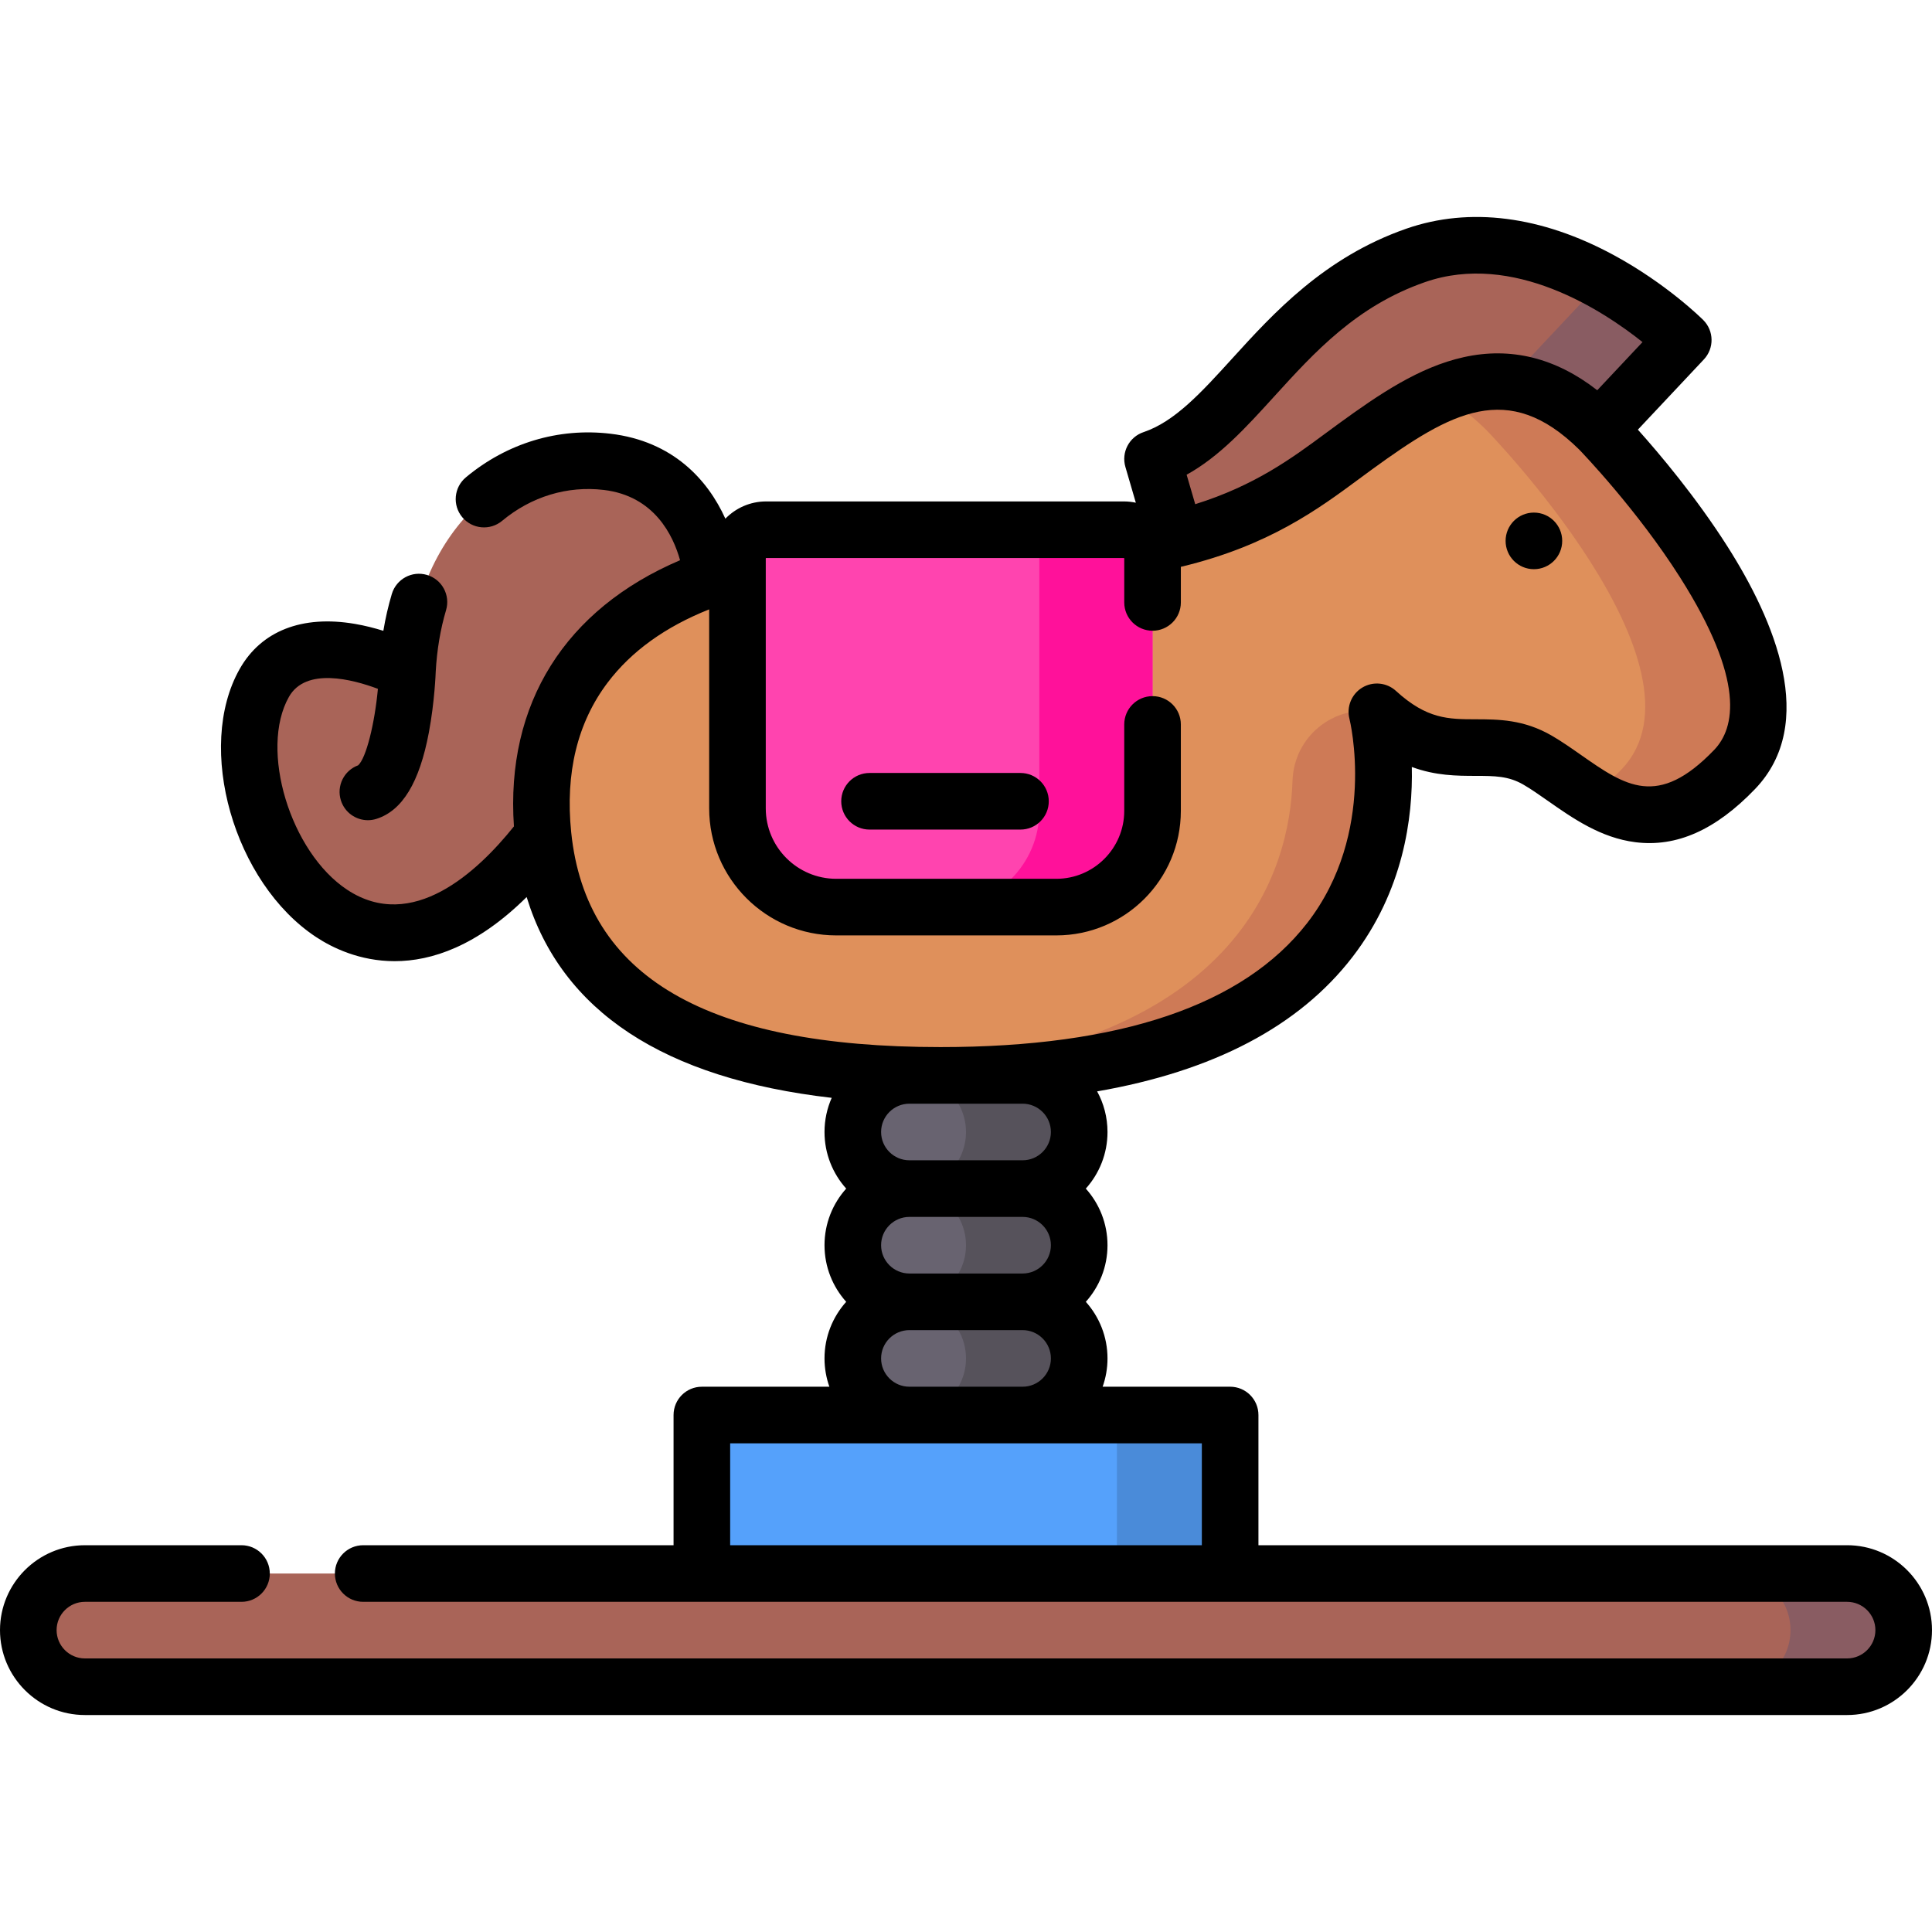 <?xml version="1.0" encoding="iso-8859-1"?>
<!-- Generator: Adobe Illustrator 19.0.0, SVG Export Plug-In . SVG Version: 6.00 Build 0)  -->
<svg version="1.1" id="Capa_1" xmlns="http://www.w3.org/2000/svg" xmlns:xlink="http://www.w3.org/1999/xlink" x="0px" y="0px"
	 viewBox="0 0 512 512" style="enable-background:new 0 0 512 512;" xml:space="preserve">
<path style="fill:#A96458;" d="M423.8,113.853l22.275-23.715c0,0-34.942-34.927-70.881-22.439s-47.003,46.32-69.758,53.949
	l6.188,21.191C311.624,142.838,399.882,142.838,423.8,113.853z"/>
<path style="fill:#895C62;" d="M424.527,74.463l-20.56,21.889c-10.909,13.22-34.326,29.978-56.573,44.297
	c27.336-2.989,62.596-10.061,76.406-26.797l22.275-23.715C446.075,90.137,437.52,81.59,424.527,74.463z"/>
<g>
	<path style="fill:#A96458;" d="M188.721,153.265c0,0-1.879-27.763-27.836-30.851s-50.915,17.766-52.912,55.35
		c0,0-27.921-14.462-37.937,3.234c-17.471,30.867,24.459,105.496,73.876,40.32S188.721,153.265,188.721,153.265z"/>
	<path style="fill:#A96458;" d="M489.5,447.001h-467c-8.284,0-15-6.716-15-15l0,0c0-8.284,6.716-15,15-15h467
		c8.284,0,15,6.716,15,15l0,0C504.5,440.285,497.784,447.001,489.5,447.001z"/>
</g>
<path style="fill:#895C62;" d="M489.5,417.001h-30c8.284,0,15,6.716,15,15s-6.716,15-15,15h30c8.284,0,15-6.716,15-15
	S497.784,417.001,489.5,417.001z"/>
<rect x="186" y="375.001" style="fill:#55A1FB;" width="140" height="42"/>
<rect x="296" y="375.001" style="fill:#4A8BD9;" width="30" height="42"/>
<path style="fill:#686370;" d="M271,375.001h-30c-8.284,0-15-6.716-15-15l0,0c0-8.284,6.716-15,15-15h30c8.284,0,15,6.716,15,15l0,0
	C286,368.285,279.284,375.001,271,375.001z"/>
<path style="fill:#56525B;" d="M271,345.001h-30c8.284,0,15,6.716,15,15s-6.716,15-15,15h30c8.284,0,15-6.716,15-15
	S279.284,345.001,271,345.001z"/>
<path style="fill:#686370;" d="M271,345.001h-30c-8.284,0-15-6.716-15-15l0,0c0-8.284,6.716-15,15-15h30c8.284,0,15,6.716,15,15l0,0
	C286,338.285,279.284,345.001,271,345.001z"/>
<path style="fill:#56525B;" d="M271,315.001h-30c8.284,0,15,6.716,15,15s-6.716,15-15,15h30c8.284,0,15-6.716,15-15
	S279.284,315.001,271,315.001z"/>
<path style="fill:#686370;" d="M271,315.001h-30c-8.284,0-15-6.716-15-15l0,0c0-8.284,6.716-15,15-15h30c8.284,0,15,6.716,15,15l0,0
	C286,308.285,279.284,315.001,271,315.001z"/>
<path style="fill:#56525B;" d="M271,285.001h-30c8.284,0,15,6.716,15,15s-6.716,15-15,15h30c8.284,0,15-6.716,15-15
	S279.284,285.001,271,285.001z"/>
<path style="fill:#DF905B;" d="M459.68,203.941c-23.33,24.28-38.42,5.52-52.21-2.48s-24.98,3.3-42.59-12.81l0.01,0.02
	c0.4,1.57,24.17,96.33-115.66,96.33c-4.97,0-9.77-0.12-14.4-0.36c-0.06-0.01-0.11-0.02-0.17-0.01
	c-55.29-2.9-86.64-23.04-90.75-63.31c-5.28-51.77,37.98-79.17,105.49-74.8c70.22,4.55,90.98-14.5,109.82-28.19
	s40.41-28.36,64.58-4.48C423.8,113.851,485.52,177.041,459.68,203.941z"/>
<path style="fill:#DBBB91;" d="M253.963,146.786c-1.499-0.078-3.013-0.162-4.559-0.262c-9.925-0.643-19.322-0.594-28.121,0.113
	C233.642,147.372,244.451,147.37,253.963,146.786z"/>
<g>
	<path style="fill:#CE7A56;" d="M249.23,285.001c-4.97,0-9.77-0.12-14.4-0.36c-0.06-0.01-0.11-0.02-0.17-0.01
		c-0.09-0.02-0.18-0.03-0.27-0.03c94.69-5.11,107.41-54.6,108.14-77.68c0.37-11.64,10.83-20.24,22.31-18.28c0.01,0,0.03,0,0.04,0.01
		l0.01,0.02C365.29,190.241,389.06,285.001,249.23,285.001z"/>
	<path style="fill:#CE7A56;" d="M423.8,113.853c-15.175-14.994-29.325-14.787-42.419-9.171c4.061,2.03,8.199,5.001,12.419,9.171
		c0,0,61.717,63.19,35.878,90.089c-2.784,2.898-5.449,5.176-8.01,6.939c10.35,6.246,22.317,9.397,38.01-6.939
		C485.517,177.042,423.8,113.853,423.8,113.853z"/>
</g>
<path style="fill:#FF44AF;" d="M305.436,147.999v66.904c0,14.084-11.418,25.502-25.502,25.502h-58.33
	c-14.452,0-26.168-11.716-26.168-26.169v-66.238c0-4.194,3.4-7.594,7.594-7.594h94.812
	C302.036,140.406,305.436,143.805,305.436,147.999z"/>
<path style="fill:#FF119A;" d="M297.842,140.406h-30c4.194,0,7.594,3.4,7.594,7.594v66.904c0,14.084-11.418,25.502-25.502,25.502h30
	c14.084,0,25.502-11.417,25.502-25.502V148C305.436,143.805,302.036,140.406,297.842,140.406z"/>
<path d="M489.5,409.498h-156v-34.502c0-4.142-3.358-7.501-7.5-7.501h-33.79c0.833-2.348,1.29-4.871,1.29-7.5
	c0-5.759-2.177-11.017-5.747-15.001c3.571-3.984,5.747-9.242,5.747-15.001s-2.177-11.017-5.747-15.001
	c3.571-3.984,5.747-9.242,5.747-15.001c0-3.897-0.997-7.565-2.747-10.765c30.831-5.345,53.507-17.244,67.643-35.581
	c13.534-17.555,16.06-36.997,15.751-50.39c6.35,2.342,11.983,2.352,16.908,2.362c5.045,0.01,8.691,0.017,12.651,2.314
	c2.04,1.183,4.231,2.717,6.552,4.343c6.539,4.577,13.949,9.766,23.147,10.922c10.903,1.368,21.266-3.234,31.684-14.076
	c16.724-17.411,5.243-44.609-7.333-64.361c-8.338-13.096-18.007-24.54-23.7-30.894l17.489-18.613
	c2.775-2.953,2.703-7.577-0.164-10.441c-0.388-0.388-9.669-9.59-23.695-17.194c-19.215-10.415-38.219-12.846-54.958-7.027
	c-21.747,7.558-35.296,22.455-46.183,34.424c-8.164,8.976-15.215,16.727-23.49,19.503c-3.817,1.28-5.942,5.346-4.815,9.212
	l2.769,9.496c-1.022-0.219-2.08-0.34-3.167-0.34H203.03c-4.232,0-8.056,1.756-10.8,4.571c-4.674-10.342-13.929-20.548-30.453-22.514
	c-13.794-1.64-27.399,2.465-38.313,11.561c-3.182,2.653-3.611,7.382-0.959,10.564c2.651,3.182,7.381,3.611,10.563,0.96
	c7.714-6.43,17.282-9.336,26.937-8.189c13.418,1.597,18.4,12.071,20.217,18.625c-30.463,12.994-46.256,38.037-44.025,70.541
	c-9.725,12.148-26.968,28.124-44.15,16.816c-15.127-9.953-23.373-37.196-15.477-51.145c4.484-7.928,16.905-4.63,23.579-2.126
	c-0.874,9.34-3.12,18.348-5.232,20.266c-3.746,1.366-5.788,5.454-4.578,9.297c1.008,3.202,3.964,5.25,7.152,5.25
	c0.746,0,1.504-0.112,2.254-0.348c6.876-2.164,11.428-9.671,13.917-22.948c1.522-8.12,1.798-15.742,1.809-16.063
	c0-0.002,0-0.004,0-0.006c0.318-5.771,1.238-11.255,2.74-16.301c1.182-3.97-1.078-8.147-5.048-9.329
	c-3.971-1.187-8.146,1.078-9.328,5.048c-0.934,3.136-1.684,6.396-2.245,9.756c-2.3-0.715-4.873-1.379-7.57-1.839
	c-13.966-2.38-24.8,1.868-30.505,11.957c-11.791,20.829-1.552,56.694,20.288,71.064c4.235,2.787,11.491,6.369,20.79,6.369
	c9.78,0,21.82-3.975,34.973-16.997c9.274,30.284,36.363,48.107,80.843,53.216c-1.223,2.772-1.908,5.833-1.908,9.052
	c0,5.759,2.177,11.017,5.747,15.001c-3.571,3.984-5.747,9.242-5.747,15.001s2.177,11.017,5.747,15.001
	c-3.571,3.984-5.747,9.242-5.747,15.001c0,2.629,0.458,5.153,1.29,7.5H186c-4.142,0-7.5,3.358-7.5,7.501V409.5H96.25
	c-4.142,0-7.5,3.358-7.5,7.501s3.358,7.5,7.5,7.5l0,0H489.5l0,0c4.136,0,7.5,3.364,7.5,7.5s-3.364,7.5-7.5,7.5h-467
	c-4.136,0-7.5-3.364-7.5-7.5s3.364-7.5,7.5-7.5H64c4.142,0,7.5-3.358,7.5-7.5S68.142,409.5,64,409.5H22.5
	C10.093,409.5,0,419.594,0,432.001s10.093,22.5,22.5,22.5h467c12.407,0,22.5-10.094,22.5-22.501S501.907,409.498,489.5,409.498z
	 M233.5,329.993c0-4.136,3.364-7.5,7.5-7.5h30c4.136,0,7.5,3.364,7.5,7.5s-3.364,7.5-7.5,7.5h-30
	C236.864,337.493,233.5,334.129,233.5,329.993z M337.641,105.109c10.751-11.82,21.869-24.043,40.011-30.348
	c23.35-8.113,47.165,7.545,57.628,15.898l-11.991,12.761c-11.019-8.581-22.897-11.544-35.405-8.762
	c-11.809,2.625-22.382,9.816-33.072,17.584c-1.173,0.853-2.354,1.725-3.553,2.612c-8.869,6.558-18.684,13.808-34.511,18.762
	l-2.278-7.81C323.194,120.993,330.252,113.232,337.641,105.109z M151.372,220.545c-1.602-15.714,1.652-29.06,9.672-39.667
	c6.263-8.283,15.291-14.775,26.893-19.386v52.729c0,18.566,15.104,33.671,33.668,33.671h58.33c18.197,0,33.002-14.806,33.002-33.004
	v-22.904c0-4.142-3.358-7.5-7.5-7.5s-7.5,3.358-7.5,7.5v22.904c0,9.927-8.076,18.003-18.002,18.003h-58.33
	c-10.294,0-18.668-8.376-18.668-18.67V151.31c0.002-0.053-0.001-0.106,0-0.159v-3.172c0-0.052,0.042-0.094,0.094-0.094h94.813
	c0.052,0,0.094,0.042,0.094,0.094v11.669c0,4.142,3.358,7.501,7.5,7.501s7.5-3.358,7.5-7.501v-9.437
	c0.049-0.012,0.1-0.023,0.149-0.034c0.078-0.015,0.154-0.036,0.232-0.054c22.987-5.554,36.114-15.262,46.86-23.208
	c1.165-0.861,2.312-1.71,3.452-2.538c20.925-15.205,36.052-23.789,54.845-5.266c0.881,0.911,15.408,16.034,26.735,33.872
	c17.435,27.456,14.551,40.031,9.063,45.745c-14.963,15.574-23.54,9.569-35.411,1.258c-2.476-1.734-5.036-3.526-7.627-5.029
	c-7.438-4.315-14.191-4.328-20.149-4.34c-7.236-0.014-12.952-0.025-21.142-7.518c-2.449-2.239-6.074-2.593-8.918-0.886
	c-2.845,1.707-4.228,5.092-3.403,8.306c0.077,0.298,7.428,30.082-11.214,54.109c-16.917,21.805-49.612,32.861-97.177,32.861
	C187.293,277.489,155.284,258.862,151.372,220.545z M271,292.49c4.136,0,7.5,3.364,7.5,7.5s-3.364,7.5-7.5,7.5h-30
	c-4.136,0-7.5-3.364-7.5-7.5s3.364-7.5,7.5-7.5H271z M233.5,359.995c0-4.136,3.364-7.5,7.5-7.5h30c4.136,0,7.5,3.364,7.5,7.5
	s-3.364,7.5-7.5,7.5h-30C236.864,367.495,233.5,364.131,233.5,359.995z M193.5,409.498v-27.002l0,0h125l0,0v27.002H193.5z"/>
<circle cx="406.5" cy="143.341" r="7.5"/>
<path d="M270.436,204.846h-40c-4.142,0-7.5,3.358-7.5,7.501s3.358,7.5,7.5,7.5h40c4.142,0,7.5-3.358,7.5-7.5
	S274.578,204.846,270.436,204.846z"/>
<g>
</g>
<g>
</g>
<g>
</g>
<g>
</g>
<g>
</g>
<g>
</g>
<g>
</g>
<g>
</g>
<g>
</g>
<g>
</g>
<g>
</g>
<g>
</g>
<g>
</g>
<g>
</g>
<g>
</g>
</svg>
